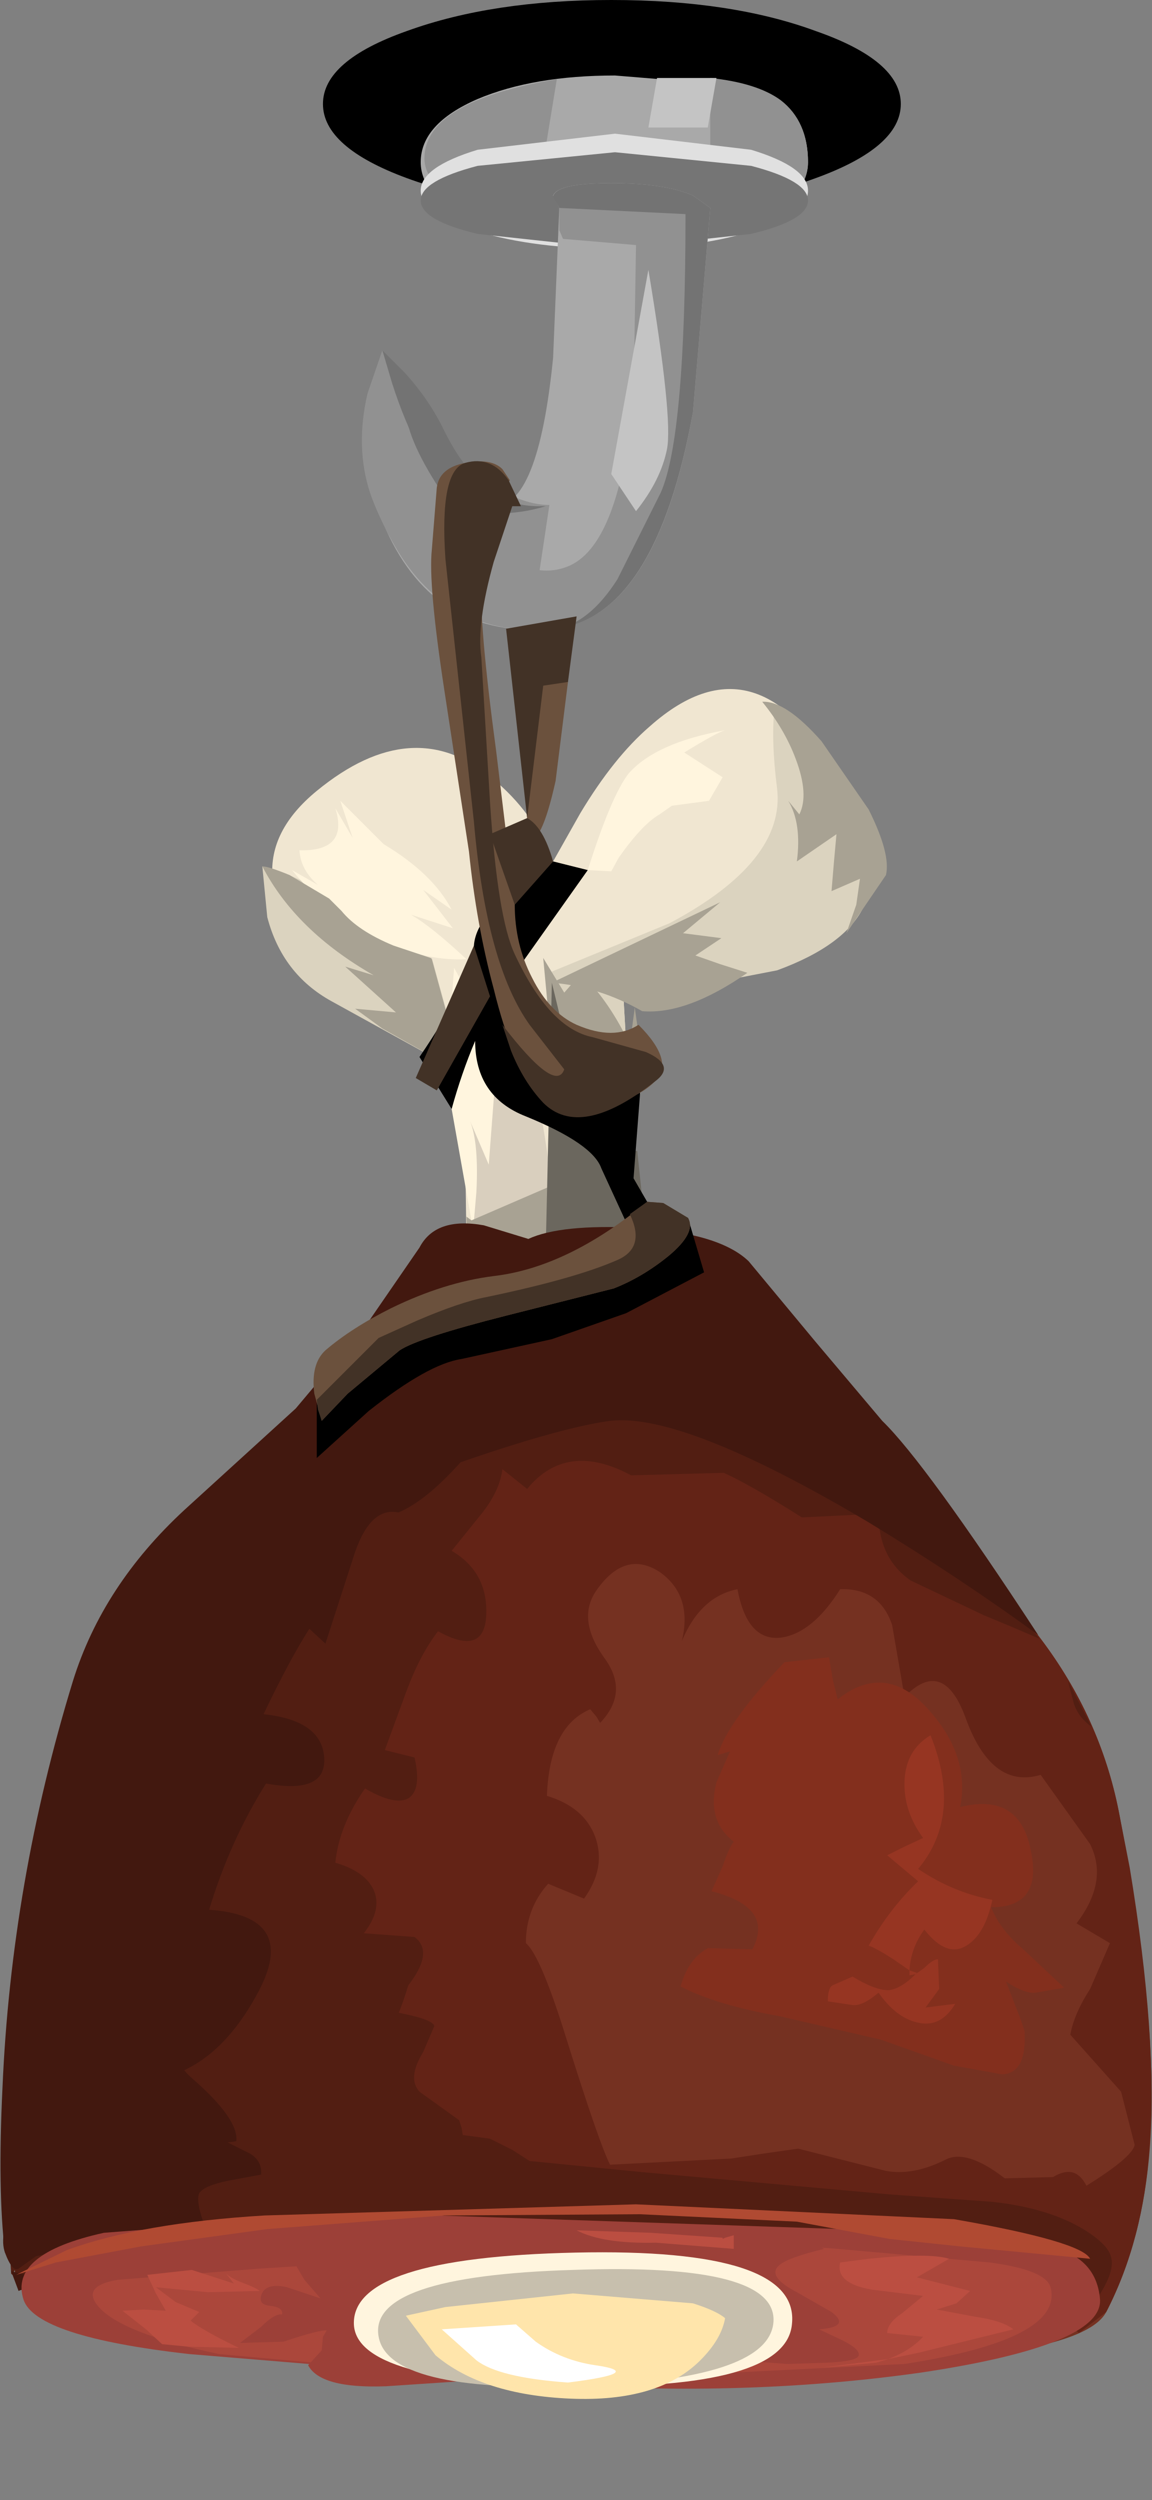 <?xml version="1.0" encoding="UTF-8" standalone="no"?>
<svg xmlns:xlink="http://www.w3.org/1999/xlink" height="101.0px" width="46.55px" xmlns="http://www.w3.org/2000/svg">
  <rect width="100%" height="100%" fill="#808080" stroke="none"/>
  <g transform="matrix(1.0, 0.0, 0.0, 1.0, 0.0, 0.0)">
    <use height="8.45" transform="matrix(1.0, 0.0, 0.0, 1.0, 13.05, 0.0)" width="23.35" xlink:href="#sprite0"/>
    <use height="93.45" transform="matrix(1.0, 0.0, 0.0, 1.0, 0.0, 3.05)" width="46.55" xlink:href="#shape1"/>
    <use height="24.1" transform="matrix(1.0, 0.0, 0.0, 1.0, 12.8, 34.8)" width="15.65" xlink:href="#sprite1"/>
    <use height="38.75" transform="matrix(1.0, 0.0, 0.0, 1.0, 12.65, 18.65)" width="15.25" xlink:href="#shape3"/>
    <use height="5.9" transform="matrix(1.0, 0.0, 0.0, 1.0, 14.3, 91.0)" width="17.7" xlink:href="#sprite2"/>
  </g>
  <defs>
    <g id="sprite0" transform="matrix(1.0, 0.0, 0.0, 1.0, 0.0, 0.0)">
      <use height="8.45" transform="matrix(1.0, 0.0, 0.0, 1.0, 0.0, 0.0)" width="23.35" xlink:href="#shape0"/>
    </g>
    <g id="shape0" transform="matrix(1.0, 0.0, 0.0, 1.0, 0.0, 0.0)">
      <path d="M23.35 4.2 Q23.35 5.95 19.9 7.2 16.5 8.45 11.65 8.45 6.8 8.45 3.4 7.2 0.0 5.95 0.0 4.2 0.0 2.45 3.4 1.25 6.85 0.0 11.65 0.0 16.5 0.0 19.9 1.25 23.35 2.45 23.35 4.2" fill="#000000" fill-rule="evenodd" stroke="none"/>
    </g>
    <g id="shape1" transform="matrix(1.0, 0.0, 0.0, 1.0, 0.0, -3.05)">
      <path d="M32.65 6.55 Q32.65 8.0 30.35 9.05 28.1 10.05 24.85 10.05 21.6 10.05 19.3 9.05 17.0 8.0 17.0 6.55 17.0 5.0 19.3 4.0 21.55 3.05 24.85 3.05 L30.35 3.5 Q32.65 4.2 32.65 6.55" fill="#a9a9a9" fill-rule="evenodd" stroke="none"/>
      <path d="M17.15 6.4 Q17.15 4.1 22.5 3.2 L22.05 5.95 Q20.25 7.05 18.4 8.1 17.15 7.3 17.15 6.4" fill="#919191" fill-rule="evenodd" stroke="none"/>
      <path d="M32.65 6.55 Q32.65 7.95 30.6 8.9 L28.7 8.4 28.7 3.15 Q30.6 3.35 31.55 4.05 32.65 4.9 32.65 6.55" fill="#919191" fill-rule="evenodd" stroke="none"/>
      <path d="M32.65 7.7 Q32.65 8.7 30.35 9.35 28.1 10.05 24.85 10.05 21.6 10.05 19.3 9.35 17.0 8.65 17.0 7.7 17.0 6.75 19.3 6.05 L24.85 5.4 30.35 6.05 Q32.65 6.75 32.65 7.7" fill="#e0e0e0" fill-rule="evenodd" stroke="none"/>
      <path d="M32.65 8.1 Q32.65 8.9 30.35 9.45 L24.85 10.05 19.3 9.45 Q17.0 8.9 17.0 8.1 17.0 7.3 19.3 6.7 L24.85 6.15 30.35 6.7 Q32.65 7.3 32.65 8.1" fill="#757575" fill-rule="evenodd" stroke="none"/>
      <path d="M22.6 8.4 L22.35 7.9 Q22.55 7.4 24.7 7.4 26.85 7.4 28.0 7.9 L28.7 8.4 28.0 16.65 Q26.5 25.0 22.35 25.4 17.6 25.85 15.6 21.4 14.9 19.75 14.95 18.25 14.95 16.8 15.7 16.7 17.0 16.55 17.7 18.45 18.45 20.45 19.95 20.45 21.75 20.5 22.35 14.45 L22.6 8.4" fill="#a9a9a9" fill-rule="evenodd" stroke="none"/>
      <path d="M28.0 7.9 L28.7 8.4 28.0 16.65 Q26.5 25.0 22.35 25.4 18.1 25.8 15.95 22.05 14.05 18.75 15.2 17.05 L15.7 16.7 18.05 20.25 Q20.8 23.7 22.9 22.9 25.05 22.1 25.6 15.95 L25.7 9.9 22.75 9.65 22.6 9.3 22.6 8.4 22.35 7.9 Q22.55 7.4 24.7 7.4 26.85 7.4 28.0 7.9" fill="#919191" fill-rule="evenodd" stroke="none"/>
      <path d="M26.2 10.9 Q27.2 16.9 26.95 18.15 26.7 19.4 25.7 20.65 L24.7 19.15 26.2 10.9" fill="#c4c4c4" fill-rule="evenodd" stroke="none"/>
      <path d="M17.7 17.65 L18.35 18.35 Q19.15 19.2 19.95 19.65 21.2 20.4 22.2 20.4 L21.45 25.4 19.75 24.6 Q17.8 23.45 16.7 21.9 15.55 20.2 16.0 19.2 16.25 18.6 17.7 17.65" fill="#919191" fill-rule="evenodd" stroke="none"/>
      <path d="M26.55 3.15 L28.95 3.15 28.6 5.15 26.2 5.15 26.55 3.15" fill="#c4c4c4" fill-rule="evenodd" stroke="none"/>
      <path d="M27.7 8.65 L22.6 8.4 22.35 7.95 Q22.45 7.4 24.7 7.4 26.85 7.4 28.0 7.9 L28.7 8.4 28.0 16.65 Q26.5 24.9 22.45 25.4 23.8 25.2 24.95 23.4 L26.7 19.9 Q27.7 17.65 27.7 8.65" fill="#737373" fill-rule="evenodd" stroke="none"/>
      <path d="M18.2 20.4 Q16.95 19.95 16.55 18.25 L16.4 16.7 Q17.25 16.7 18.45 18.55 19.7 20.4 21.7 20.45 L22.05 20.45 Q20.05 21.05 18.2 20.4" fill="#737373" fill-rule="evenodd" stroke="none"/>
      <path d="M18.2 20.4 L18.2 23.9 16.95 23.05 Q15.6 21.8 14.95 19.9 14.35 18.05 14.85 15.9 L15.45 14.15 15.85 14.95 16.4 16.7 Q16.55 18.05 18.2 20.4" fill="#919191" fill-rule="evenodd" stroke="none"/>
      <path d="M19.95 19.65 L18.85 19.55 Q17.6 19.25 16.95 18.15 16.35 17.05 15.85 15.5 L15.45 14.15 16.35 15.05 Q17.35 16.15 17.95 17.4 18.95 19.4 19.95 19.65" fill="#737373" fill-rule="evenodd" stroke="none"/>
      <path d="M12.8 31.95 Q16.7 28.75 19.9 31.45 21.55 32.8 22.35 34.8 L23.45 32.85 Q24.8 30.6 26.25 29.35 30.85 25.25 34.3 32.25 36.55 36.85 31.1 39.1 L25.2 40.4 26.1 56.1 19.0 60.5 18.75 43.4 Q15.7 41.85 13.45 39.6 8.9 35.15 12.8 31.95" fill="#f0e6d1" fill-rule="evenodd" stroke="none"/>
      <path d="M31.4 31.85 Q31.15 29.9 31.3 28.55 32.05 28.9 32.75 30.15 L34.3 32.8 Q37.0 37.15 31.4 39.2 L25.2 40.4 26.0 54.35 22.05 50.5 22.3 39.25 27.05 37.3 Q31.75 34.8 31.4 31.85" fill="#dbd3bf" fill-rule="evenodd" stroke="none"/>
      <path d="M18.75 43.4 L13.4 40.45 Q11.4 39.35 10.8 37.05 L10.6 35.0 11.8 35.4 Q13.1 35.95 13.8 36.8 14.85 38.15 17.45 38.7 L18.75 43.4" fill="#dbd3bf" fill-rule="evenodd" stroke="none"/>
      <path d="M12.1 34.35 Q14.1 34.4 13.55 32.65 L14.25 33.85 13.75 32.35 15.45 34.05 15.5 34.1 Q17.5 35.3 18.25 36.75 L17.1 35.95 18.3 37.5 16.6 36.95 Q17.4 37.4 18.85 38.75 17.0 38.85 14.95 37.75 13.1 36.75 11.8 35.15 L12.85 35.75 Q12.15 35.15 12.1 34.35" fill="#fff5de" fill-rule="evenodd" stroke="none"/>
      <path d="M20.0 44.35 Q21.25 47.9 19.4 48.85 L19.45 49.95 19.65 50.95 19.35 50.35 Q19.4 51.25 19.25 50.55 L19.05 49.3 18.25 44.8 Q18.05 42.85 18.35 39.1 L19.5 41.2 19.15 39.05 Q21.2 42.35 20.85 46.0 L20.0 44.35" fill="#fff5de" fill-rule="evenodd" stroke="none"/>
      <path d="M21.65 43.95 Q22.5 48.05 22.45 51.4 20.85 50.4 19.05 52.05 L19.05 50.5 19.25 48.15 Q19.35 46.2 19.0 45.3 L19.75 47.05 20.05 43.1 21.25 45.1 21.65 43.95" fill="#d9cfbe" fill-rule="evenodd" stroke="none"/>
      <path d="M18.85 49.15 L19.05 49.3 22.75 47.7 25.6 47.6 26.1 56.1 Q24.7 57.0 23.25 57.85 L18.95 56.6 18.85 49.15" fill="#a8a293" fill-rule="evenodd" stroke="none"/>
      <path d="M29.3 29.5 Q28.95 29.6 27.65 30.4 L29.2 31.4 28.65 32.35 27.15 32.55 26.65 32.9 Q25.95 33.3 25.0 34.65 L24.7 35.2 23.75 35.15 Q24.7 32.15 25.4 31.25 26.5 30.0 29.3 29.5" fill="#fff5de" fill-rule="evenodd" stroke="none"/>
      <path d="M15.9 38.2 L17.4 38.7 17.45 38.75 18.45 42.4 18.3 43.15 15.45 41.55 14.35 40.75 16.0 40.9 13.95 39.05 15.1 39.4 Q11.95 37.6 10.6 35.0 10.85 35.0 11.7 35.35 L13.3 36.3 13.8 36.8 Q14.45 37.6 15.9 38.2" fill="#a8a293" fill-rule="evenodd" stroke="none"/>
      <path d="M26.0 43.2 Q26.0 44.6 25.15 45.35 24.3 43.75 24.15 43.0 L24.2 44.3 23.85 44.25 Q23.95 47.25 24.2 49.35 L24.45 48.3 24.8 47.15 Q25.95 48.8 26.5 51.6 27.1 54.5 26.55 56.2 24.85 55.6 23.55 54.1 21.95 52.25 22.5 50.6 L21.9 50.95 Q22.65 49.95 22.5 47.15 L22.2 43.45 22.4 45.2 22.25 41.9 21.95 38.7 22.8 40.1 23.15 39.7 23.55 39.4 Q24.65 40.5 25.45 42.2 L25.65 40.7 26.0 43.2" fill="#a8a293" fill-rule="evenodd" stroke="none"/>
      <path d="M27.6 37.7 L29.15 37.9 28.1 38.6 29.1 38.95 30.2 39.3 Q27.75 41.0 25.95 40.85 24.2 39.85 22.3 39.7 L29.1 36.45 27.6 37.7" fill="#a8a293" fill-rule="evenodd" stroke="none"/>
      <path d="M31.85 32.35 L32.3 32.9 Q32.7 32.1 32.15 30.65 31.7 29.45 30.8 28.35 31.75 28.3 33.2 29.95 L35.1 32.7 Q36.0 34.5 35.8 35.35 L34.2 37.7 34.6 36.55 34.75 35.5 33.6 36.0 33.7 34.8 33.8 33.7 33.0 34.25 32.2 34.8 Q32.4 33.25 31.85 32.35" fill="#a8a293" fill-rule="evenodd" stroke="none"/>
      <path d="M26.2 50.75 L22.05 50.5 22.3 39.7 23.9 46.35 25.75 46.5 26.2 50.75" fill="#6b675e" fill-rule="evenodd" stroke="none"/>
      <path d="M45.25 73.4 Q46.75 81.35 46.5 86.15 46.3 90.3 44.7 93.4 43.75 95.2 34.65 95.5 27.55 95.75 21.7 95.15 L9.2 94.4 Q4.1 94.2 3.0 93.2 0.8 91.15 0.45 88.5 -0.15 83.6 3.35 73.6 7.35 62.1 12.35 58.85 15.2 57.0 23.6 56.5 29.0 56.2 35.85 60.6 43.85 65.8 45.25 73.4" fill="#753121" fill-rule="evenodd" stroke="none"/>
      <path d="M36.05 65.65 Q35.55 64.15 33.95 64.2 32.85 65.95 31.6 66.15 30.2 66.35 29.8 64.2 28.3 64.5 27.55 66.3 28.0 64.45 26.65 63.5 25.25 62.6 24.1 64.25 23.3 65.4 24.4 66.95 25.45 68.35 24.25 69.6 L24.1 69.35 23.85 69.05 Q22.2 69.75 22.1 72.55 23.6 73.0 24.05 74.2 24.5 75.45 23.6 76.7 L22.15 76.1 Q21.25 77.1 21.25 78.5 21.85 79.0 22.9 82.4 24.2 86.55 24.65 87.45 L29.55 87.2 30.85 87.0 32.25 86.8 35.8 87.7 Q36.9 87.9 38.2 87.25 39.05 86.8 40.6 88.0 L42.55 87.95 Q43.45 87.4 43.9 88.3 45.75 87.15 45.85 86.65 L45.3 84.5 43.25 82.2 Q43.4 81.35 44.05 80.35 L44.85 78.5 43.5 77.7 Q44.8 76.0 44.05 74.5 L42.05 71.7 Q40.05 72.3 39.0 69.35 38.1 66.95 36.55 68.55 L36.05 65.65 M45.65 75.45 Q46.8 82.4 46.45 86.75 46.2 90.5 44.7 93.4 L43.6 94.25 39.75 90.95 36.8 90.9 33.85 90.85 Q33.0 90.1 31.75 90.2 30.35 90.3 29.35 89.65 L24.65 89.45 Q23.75 90.2 22.0 90.15 L19.25 89.75 Q17.5 89.45 16.0 90.15 13.85 91.15 12.75 91.35 L10.75 91.15 8.9 90.9 7.6 91.25 6.25 91.9 Q4.35 92.65 4.5 91.15 L4.6 90.65 3.95 91.9 2.95 90.55 1.85 91.1 1.35 91.4 0.9 91.5 Q0.35 90.0 0.3 87.75 0.4 81.65 2.8 75.1 L3.35 73.6 Q7.75 62.15 12.6 58.95 15.45 57.0 23.6 56.5 29.0 56.2 35.85 60.6 43.85 65.8 45.25 73.4 L45.65 75.45" fill="#632316" fill-rule="evenodd" stroke="none"/>
      <path d="M36.8 63.85 Q35.5 62.95 35.5 61.15 L32.4 61.3 Q30.35 60.0 29.25 59.5 L25.5 59.6 Q22.9 58.2 21.3 60.15 L20.3 59.35 Q20.2 60.2 19.5 61.1 L18.25 62.65 Q19.7 63.5 19.65 65.2 19.6 66.95 17.7 65.9 17.0 66.8 16.45 68.25 L15.55 70.7 16.75 71.0 Q17.05 72.3 16.5 72.65 15.95 72.95 14.75 72.25 13.7 73.75 13.55 75.25 14.75 75.6 15.1 76.35 15.45 77.15 14.7 78.1 L16.75 78.25 Q17.55 78.85 16.5 80.2 14.9 85.45 11.3 85.45 6.9 84.5 4.55 84.7 2.25 89.35 0.7 91.25 L1.85 91.65 0.75 92.5 0.6 91.75 0.6 91.7 0.5 91.9 0.45 91.85 0.35 90.15 0.3 89.95 0.75 83.85 0.85 82.2 2.4 76.25 3.35 73.6 Q7.75 62.15 12.6 58.95 15.45 57.0 23.6 56.5 L24.6 56.5 25.45 56.6 25.5 56.6 26.4 56.75 26.65 56.75 28.75 57.3 28.9 57.35 Q30.6 57.9 31.25 58.2 L33.9 59.45 36.4 60.95 36.4 61.0 38.8 62.85 41.0 65.0 42.0 66.2 40.95 65.75 39.75 65.25 36.8 63.85" fill="#521e12" fill-rule="evenodd" stroke="none"/>
      <path d="M7.65 80.75 L11.45 81.05 13.4 81.5 13.85 81.6 Q14.3 80.9 16.3 81.35 17.5 81.6 17.55 81.85 L17.1 82.9 Q16.45 83.95 16.95 84.5 L18.55 85.65 18.65 85.95 18.7 86.25 19.8 86.4 20.7 86.85 21.4 87.3 25.95 87.75 35.95 88.65 40.1 88.95 Q42.4 89.2 43.85 90.1 44.8 90.7 44.9 91.2 45.05 91.75 44.4 92.75 L43.75 93.45 42.8 93.5 40.0 92.8 37.2 91.85 Q32.0 90.6 27.05 90.3 24.75 90.15 20.65 90.25 L14.2 90.25 Q13.0 90.2 10.75 90.9 L7.3 91.65 3.75 91.35 Q1.15 91.25 1.4 92.35 0.85 91.8 1.05 89.7 L1.45 86.75 Q1.55 85.4 2.3 84.05 3.05 82.55 4.1 81.9 5.7 80.9 7.65 80.75" fill="#521e12" fill-rule="evenodd" stroke="none"/>
      <path d="M21.7 56.75 Q20.25 57.15 18.85 58.8 17.3 60.6 16.1 61.1 14.9 60.85 14.25 63.0 L13.15 66.4 12.5 65.8 Q11.7 67.05 10.65 69.25 13.0 69.5 13.1 71.0 13.2 72.5 10.75 72.05 9.3 74.35 8.45 77.15 12.0 77.4 10.5 80.35 9.05 83.15 6.9 83.85 L4.7 84.6 Q3.8 85.05 2.8 86.4 2.4 86.95 1.75 89.1 1.2 90.95 0.45 91.35 0.05 87.9 0.7 83.6 1.4 78.6 3.35 73.6 7.6 62.55 12.15 59.25 15.15 57.0 22.45 56.6 L21.7 56.75" fill="#42180f" fill-rule="evenodd" stroke="none"/>
      <path d="M8.0 81.85 Q6.5 82.85 7.75 83.95 9.65 85.6 9.55 86.5 L9.2 86.55 10.1 87.0 Q10.6 87.3 10.55 87.85 L9.2 88.1 Q8.25 88.3 8.05 88.6 7.9 88.95 8.3 90.0 L5.95 90.15 Q4.95 90.15 3.45 90.7 L1.45 91.15 0.75 91.65 Q0.5 91.8 0.2 91.0 -0.05 90.3 0.55 88.95 L1.45 86.9 Q1.9 85.0 2.55 84.0 3.35 82.7 4.8 82.0 L5.55 81.25 Q5.85 80.85 6.25 80.8 L7.5 81.1 7.85 81.3 8.15 81.4 8.2 81.7 8.1 81.8 8.0 81.85" fill="#42180f" fill-rule="evenodd" stroke="none"/>
      <path d="M2.75 92.35 L1.75 92.55 Q1.05 92.4 0.75 92.55 L0.6 92.15 0.45 91.75 2.75 92.35" fill="#42180f" fill-rule="evenodd" stroke="none"/>
      <path d="M21.55 96.25 L7.65 95.1 Q1.45 94.4 0.95 92.9 0.35 91.05 4.2 90.2 L14.7 89.4 36.95 90.15 41.85 90.65 Q44.3 90.95 44.45 92.9 44.55 94.75 37.2 95.85 29.75 96.9 21.55 96.25" fill="#9c4038" fill-rule="evenodd" stroke="none"/>
      <path d="M21.55 96.25 L8.85 95.1 Q4.85 94.25 3.95 93.15 3.3 92.35 4.75 92.1 L10.45 91.65 22.3 90.9 Q30.4 90.55 33.85 90.85 L40.0 91.4 Q42.25 91.7 42.45 92.4 43.0 94.5 36.55 95.5 L21.55 96.25" fill="#ab473b" fill-rule="evenodd" stroke="none"/>
      <path d="M29.3 96.1 L27.05 96.35 24.7 96.25 19.35 96.15 15.6 96.4 Q12.95 96.5 12.45 95.55 L13.0 94.95 13.05 94.4 13.2 94.15 Q12.95 94.1 11.45 94.6 L9.7 94.65 10.55 94.0 Q11.1 93.45 11.4 93.5 11.45 93.2 10.9 93.15 10.45 93.1 10.55 92.75 10.7 92.2 11.6 92.4 L12.95 92.85 12.3 92.1 11.8 91.25 16.2 90.9 20.3 90.25 Q22.25 89.95 25.55 90.15 L29.55 90.15 Q32.15 90.2 33.3 90.85 31.85 91.2 31.5 91.5 30.95 91.95 32.2 92.6 L33.6 93.4 Q34.4 94.0 33.1 94.1 L34.05 94.55 Q34.75 94.9 34.7 95.15 34.65 95.4 33.35 95.45 L31.8 95.5 30.5 95.4 Q29.7 95.25 29.2 95.4 L29.3 96.1" fill="#9c4038" fill-rule="evenodd" stroke="none"/>
      <path d="M43.15 67.9 L44.1 69.75 Q43.6 69.4 43.4 68.85 L43.15 67.9" fill="#521e12" fill-rule="evenodd" stroke="none"/>
      <path d="M38.55 83.45 L35.6 82.4 31.5 81.45 Q28.95 81.0 27.5 80.25 27.8 79.15 28.6 78.7 L30.4 78.75 Q31.3 77.05 28.75 76.4 L29.2 75.4 Q29.45 74.65 29.65 74.4 28.55 73.55 28.95 72.0 L29.5 70.75 29.0 70.9 Q29.4 69.55 31.7 67.15 L33.5 66.95 33.65 67.85 33.85 68.65 Q35.8 67.1 37.55 69.1 39.2 70.95 38.8 73.0 41.2 72.4 41.65 74.75 42.15 77.05 40.05 77.05 40.4 77.95 41.35 78.75 L43.0 80.3 41.85 80.5 Q41.4 80.55 40.65 80.05 L41.25 81.6 41.4 82.05 Q41.5 83.75 40.5 83.8 L38.55 83.45" fill="#832f1d" fill-rule="evenodd" stroke="none"/>
      <path d="M35.85 74.95 L36.55 74.6 37.3 74.25 Q36.5 73.15 36.55 71.95 36.6 70.7 37.6 70.1 38.9 73.35 37.1 75.5 38.5 76.45 40.1 76.75 39.8 78.15 39.05 78.6 38.25 79.1 37.35 77.95 36.8 78.7 36.75 79.6 L37.05 79.7 37.0 79.75 37.35 79.5 Q37.7 79.15 37.9 79.15 L37.95 80.35 37.4 81.1 38.6 80.95 Q38.0 81.95 37.05 81.7 36.2 81.5 35.5 80.5 34.85 81.05 34.45 81.0 L33.45 80.85 Q33.45 80.3 33.65 80.2 L34.45 79.85 Q35.35 80.4 35.9 80.4 36.4 80.35 37.0 79.75 L36.75 79.8 36.75 79.6 36.1 79.15 Q35.4 78.7 35.1 78.6 35.95 77.1 37.1 76.0 L35.85 74.95" fill="#963522" fill-rule="evenodd" stroke="none"/>
      <path d="M41.95 66.05 Q38.8 63.75 35.1 61.5 27.6 57.05 24.65 57.4 21.7 57.8 14.2 60.7 L7.35 63.55 10.0 60.4 Q13.35 56.7 16.8 54.1 L19.25 51.8 Q20.55 50.45 21.35 50.05 22.65 49.45 25.7 49.6 29.05 49.8 30.25 50.95 L32.95 54.2 35.65 57.4 Q37.4 59.1 41.95 66.05" fill="#42180f" fill-rule="evenodd" stroke="none"/>
      <path d="M25.85 89.45 L17.95 89.5 10.8 90.05 5.7 90.75 2.25 91.4 0.65 91.9 2.7 90.9 Q5.7 89.8 10.7 89.5 L25.7 89.05 38.55 89.65 Q43.7 90.55 44.05 91.25 L38.8 90.75 35.95 90.45 32.2 89.75 25.85 89.45" fill="#b04a32" fill-rule="evenodd" stroke="none"/>
      <path d="M35.1 91.25 Q37.55 91.0 38.35 91.25 L37.05 92.0 39.2 92.55 38.65 93.05 37.85 93.3 39.45 93.6 Q40.5 93.75 40.95 94.1 L37.1 95.05 35.9 95.3 35.4 95.45 33.2 95.65 35.9 95.3 Q36.8 94.95 37.3 94.4 L35.85 94.25 Q35.85 93.85 36.45 93.45 L37.3 92.75 35.25 92.5 Q33.75 92.25 33.95 91.4 L35.1 91.25" fill="#bb4e41" fill-rule="evenodd" stroke="none"/>
      <path d="M9.75 92.2 Q10.3 92.4 10.5 92.55 L8.4 92.6 6.3 92.4 7.1 93.0 8.05 93.4 7.7 93.75 Q8.2 94.15 9.65 94.85 L7.6 94.8 6.55 94.7 5.9 94.1 4.95 93.35 5.8 93.3 6.7 93.35 6.3 92.65 5.95 91.9 7.75 91.7 9.45 92.25 9.1 91.8 Q9.25 92.0 9.75 92.2" fill="#bb4e41" fill-rule="evenodd" stroke="none"/>
      <path d="M29.3 90.4 L29.65 90.3 29.65 90.85 26.5 90.6 Q24.35 90.65 23.3 90.1 L24.8 90.15 26.3 90.2 29.2 90.4 29.2 90.45 29.3 90.4" fill="#bb4e41" fill-rule="evenodd" stroke="none"/>
      <path d="M21.35 50.05 L18.95 54.9 Q17.2 56.15 15.0 58.15 10.65 62.15 8.45 65.9 6.25 69.65 3.0 80.7 L0.2 91.0 Q-0.1 88.5 0.1 84.35 0.45 76.05 2.95 67.9 4.15 64.05 7.45 61.0 L11.95 56.9 14.85 53.45 16.95 50.4 Q17.6 49.15 19.55 49.5 L21.35 50.05" fill="#42180f" fill-rule="evenodd" stroke="none"/>
    </g>
    <g id="sprite1" transform="matrix(1.0, 0.0, 0.0, 1.0, 0.0, 0.0)">
      <use height="24.1" transform="matrix(1.0, 0.0, 0.0, 1.0, 0.0, 0.0)" width="15.65" xlink:href="#shape2"/>
    </g>
    <g id="shape2" transform="matrix(1.0, 0.0, 0.0, 1.0, 0.0, 0.0)">
      <path d="M8.45 10.3 Q6.4 9.5 6.4 7.25 5.85 8.55 5.45 10.0 L4.15 7.9 Q6.2 4.9 6.35 3.4 6.45 1.9 9.55 0.0 L10.95 0.35 8.15 4.3 8.85 6.25 Q9.35 7.6 13.15 8.25 L12.8 12.8 13.35 13.75 15.0 14.4 15.65 16.6 12.5 18.25 9.5 19.3 5.85 20.1 Q4.5 20.3 2.1 22.2 L0.0 24.1 0.0 21.75 2.5 19.25 Q3.3 18.55 5.4 18.05 L9.0 17.4 Q10.35 17.3 11.65 16.1 L12.65 14.9 11.5 12.4 Q11.15 11.4 8.45 10.3" fill="#000000" fill-rule="evenodd" stroke="none"/>
    </g>
    <g id="shape3" transform="matrix(1.0, 0.0, 0.0, 1.0, -12.65, -18.65)">
      <path d="M20.6 19.4 L20.1 20.2 Q19.6 21.4 19.45 23.4 19.35 25.15 20.05 30.35 L20.8 36.55 Q20.8 38.15 21.5 39.5 22.2 40.9 23.3 41.4 24.8 42.05 25.8 41.4 27.3 42.9 26.45 43.7 25.7 44.45 24.25 44.65 22.6 44.9 21.65 43.95 20.7 43.0 19.95 39.95 19.25 37.35 18.95 34.4 L17.95 27.85 Q17.3 23.6 17.45 22.2 L17.65 19.7 Q17.75 18.9 18.8 18.7 19.85 18.5 20.3 18.95 L20.6 19.4" fill="#6b513d" fill-rule="evenodd" stroke="none"/>
      <path d="M26.15 48.55 L26.8 48.6 27.8 49.2 Q28.15 49.8 27.0 50.75 25.95 51.6 24.8 52.05 L20.45 53.15 Q16.9 54.05 16.15 54.55 L14.05 56.3 13.0 57.4 12.7 56.3 Q12.55 55.1 13.15 54.55 14.2 53.65 15.8 52.85 17.95 51.8 19.95 51.55 22.95 51.2 26.15 48.55" fill="#6b513d" fill-rule="evenodd" stroke="none"/>
      <path d="M20.8 25.55 L23.15 25.4 23.05 25.85 22.95 27.55 22.45 31.55 Q21.85 34.25 21.3 33.9 L21.3 29.2 21.05 26.7 20.8 25.55" fill="#6b513d" fill-rule="evenodd" stroke="none"/>
      <path d="M23.3 24.9 L22.95 27.55 21.95 27.7 21.3 33.05 20.45 25.4 23.3 24.9" fill="#423226" fill-rule="evenodd" stroke="none"/>
      <path d="M20.7 20.45 L19.95 22.7 Q19.25 25.2 19.45 26.55 L19.8 32.4 Q20.1 37.05 20.8 38.55 22.2 41.55 23.95 41.9 L26.1 42.5 Q27.35 43.05 26.45 43.7 23.45 46.05 21.95 44.55 21.15 43.7 20.65 42.45 L20.3 41.4 Q22.45 44.2 22.8 43.2 L21.4 41.4 Q19.65 38.95 19.15 33.2 L18.0 22.6 Q17.75 19.0 18.8 18.7 19.85 18.4 20.55 19.4 L21.05 20.45 20.7 20.45" fill="#423226" fill-rule="evenodd" stroke="none"/>
      <path d="M19.8 33.7 L21.3 33.05 Q21.95 33.4 22.35 34.8 L20.8 36.55 19.8 33.7" fill="#423226" fill-rule="evenodd" stroke="none"/>
      <path d="M15.3 54.05 L16.85 53.35 Q18.6 52.6 19.65 52.4 23.25 51.65 24.95 50.9 26.1 50.4 25.45 49.05 L26.15 48.55 26.8 48.6 27.8 49.2 Q28.15 49.8 27.0 50.75 25.95 51.6 24.8 52.05 L20.45 53.15 Q16.9 54.05 16.15 54.55 L14.05 56.3 13.0 57.4 12.85 56.95 12.8 56.55 15.3 54.05" fill="#423226" fill-rule="evenodd" stroke="none"/>
      <path d="M19.15 38.2 L19.8 40.25 17.65 44.05 16.8 43.55 19.15 38.2" fill="#423226" fill-rule="evenodd" stroke="none"/>
    </g>
    <g id="sprite2" transform="matrix(1.0, 0.0, 0.0, 1.0, 0.0, 0.0)">
      <use height="5.9" transform="matrix(1.0, 0.0, 0.0, 1.0, 0.0, 0.0)" width="17.7" xlink:href="#shape4"/>
    </g>
    <g id="shape4" transform="matrix(1.0, 0.0, 0.0, 1.0, 0.0, 0.0)">
      <path d="M0.0 2.9 Q-0.1 0.2 8.95 0.0 18.05 -0.2 17.7 2.9 17.45 5.55 8.75 5.4 0.1 5.25 0.0 2.9" fill="#fff5de" fill-rule="evenodd" stroke="none"/>
      <path d="M1.0 3.4 Q0.55 0.95 8.85 0.7 17.2 0.4 16.95 2.85 16.7 5.15 9.05 5.4 1.4 5.65 1.0 3.4" fill="#c7bfad" fill-rule="evenodd" stroke="none"/>
      <path d="M2.1 2.55 L3.7 2.2 8.85 1.65 13.7 2.05 Q14.65 2.35 15.0 2.65 14.85 3.5 14.0 4.35 12.3 6.05 8.75 5.9 5.2 5.75 3.3 4.15 L2.1 2.55" fill="#ffe5ab" fill-rule="evenodd" stroke="none"/>
      <path d="M3.55 3.1 L6.55 2.9 7.35 3.6 Q8.4 4.35 9.75 4.55 11.85 4.85 8.65 5.25 5.85 5.05 4.95 4.35 L3.55 3.1" fill="#ffffff" fill-rule="evenodd" stroke="none"/>
    </g>
  </defs>
</svg>
